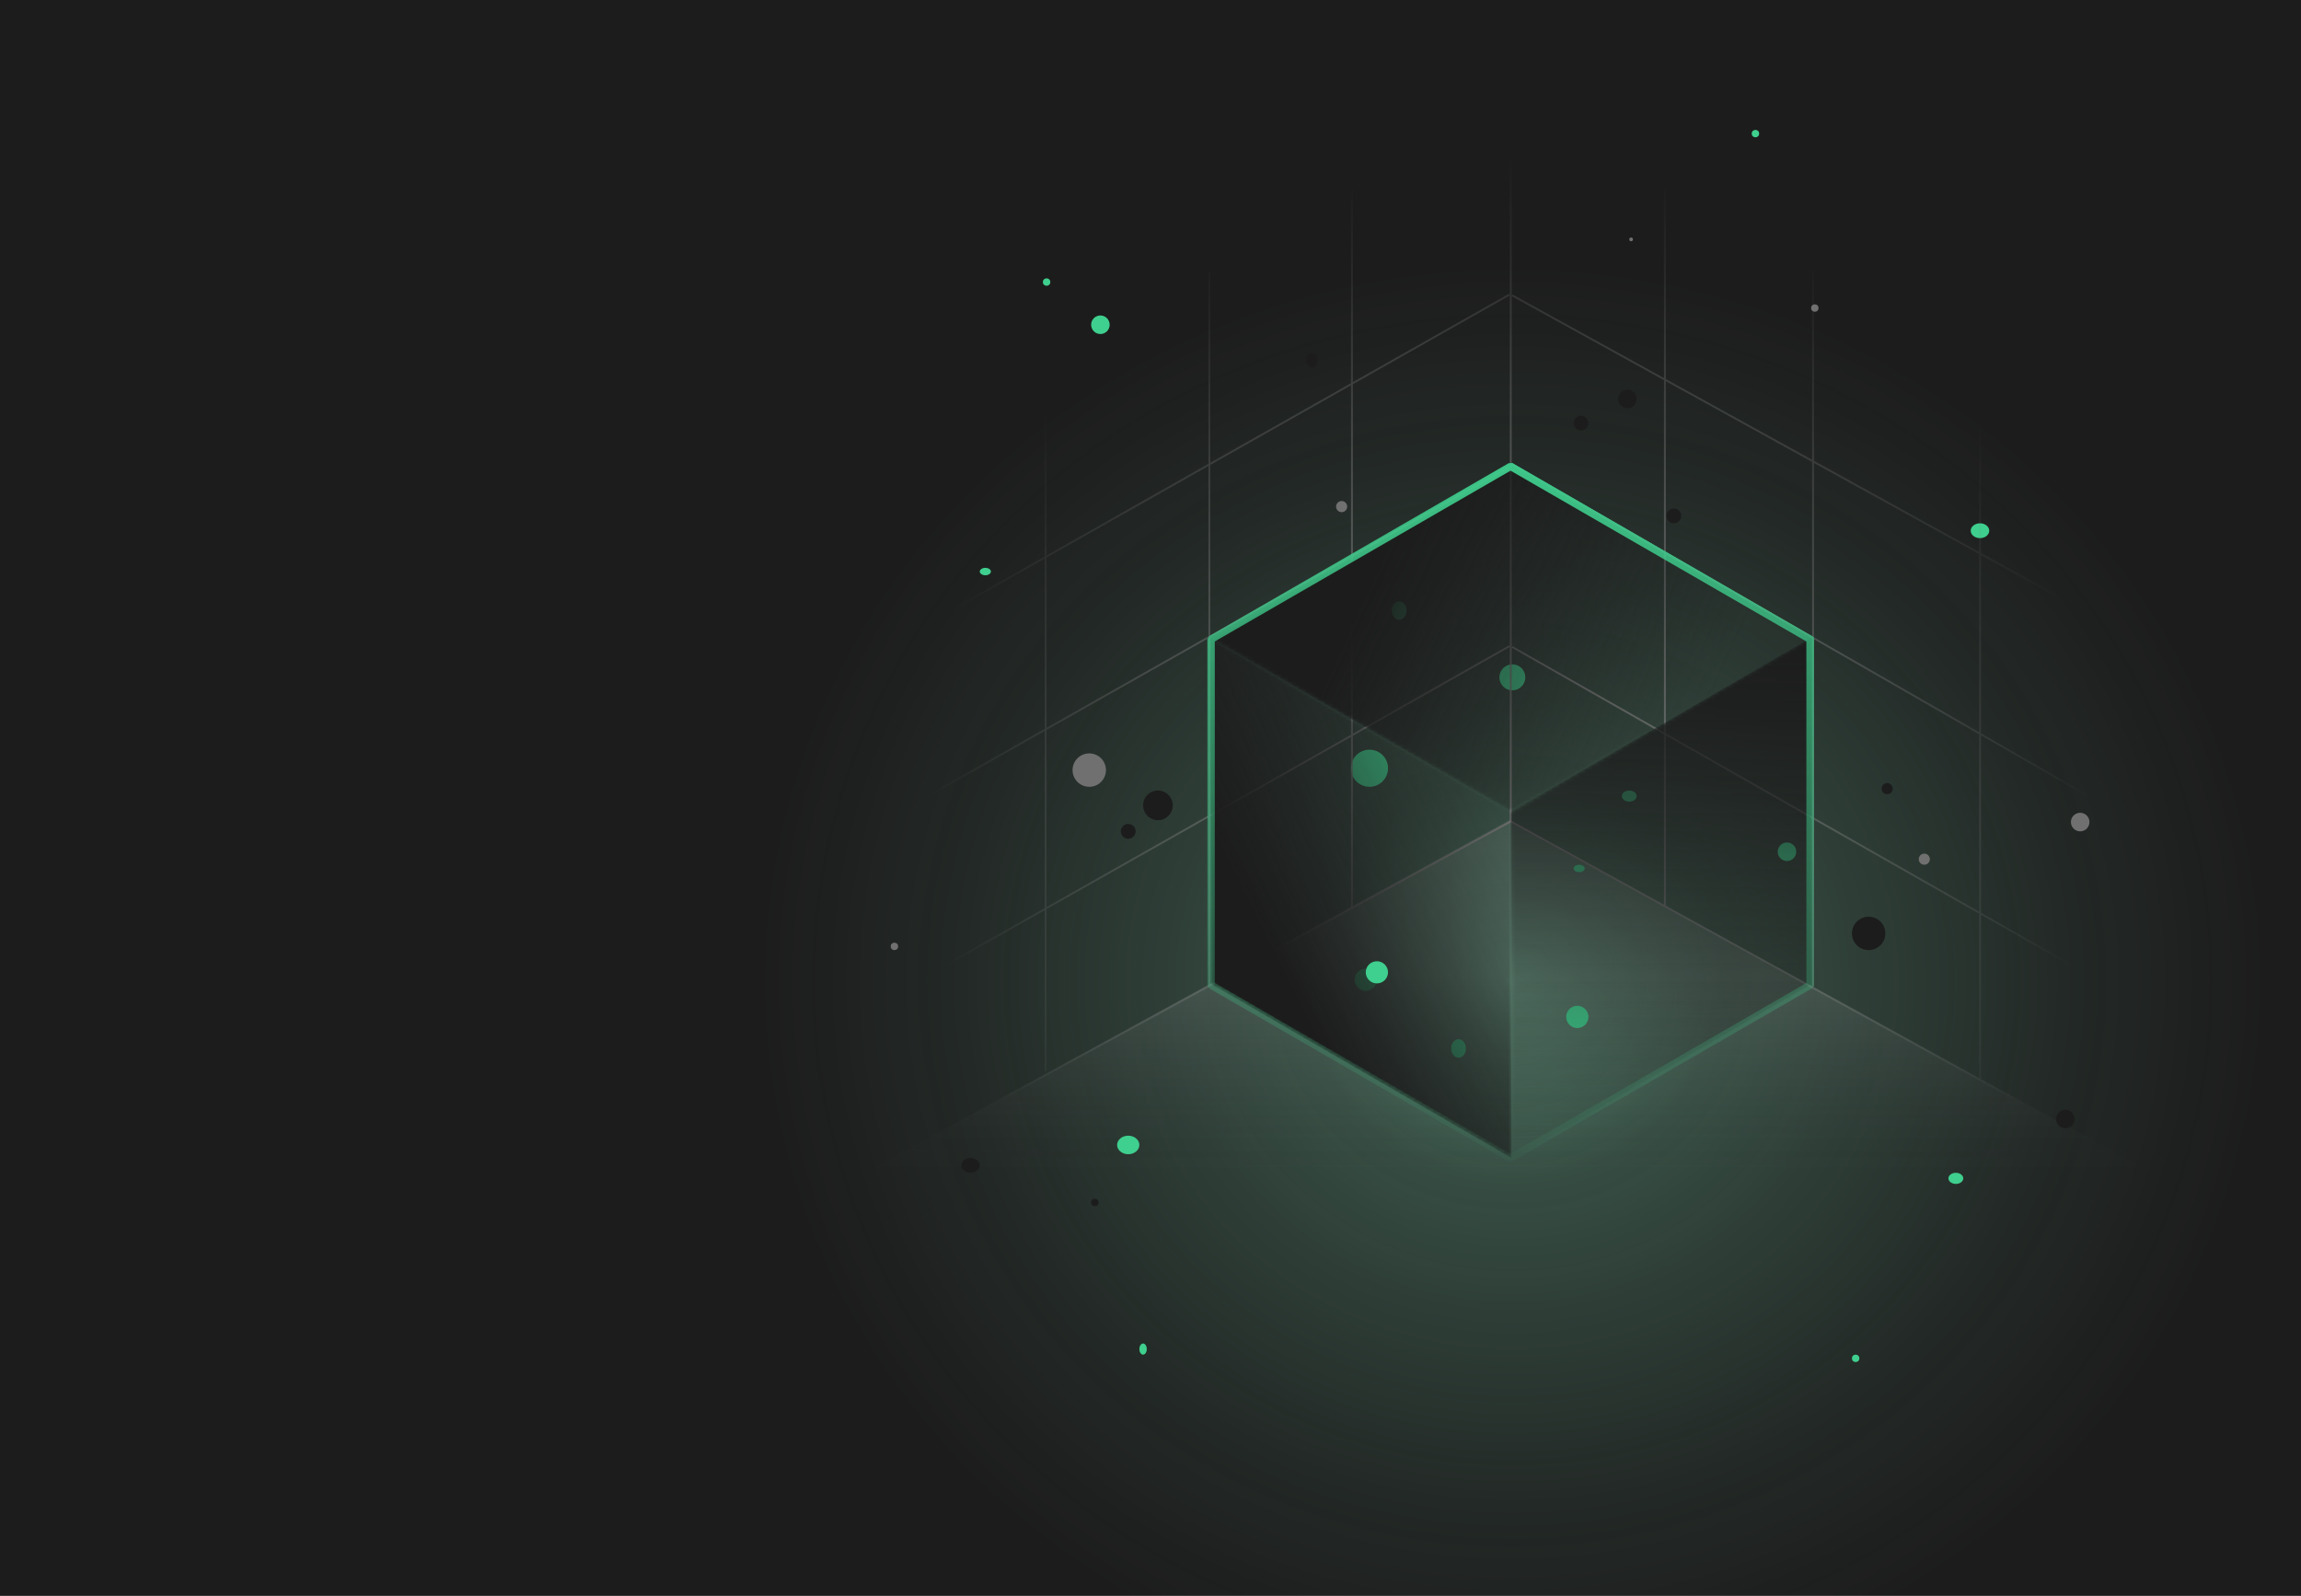 <svg width="620" height="430" viewBox="0 0 620 430" fill="none" xmlns="http://www.w3.org/2000/svg">
<g clip-path="url(#clip0_454_57831)">
<rect width="620" height="430" fill="#1C1C1C"/>
<g filter="url(#filter0_f_454_57831)">
<ellipse cx="202.5" cy="194.5" rx="202.5" ry="194.5" transform="matrix(1 0 0 -1 205 459)" fill="url(#paint0_radial_454_57831)"/>
</g>
<path d="M111.264 382.562L406.735 220.953L701.072 382.562H111.264Z" fill="url(#paint1_linear_454_57831)"/>
<circle cx="518.5" cy="231.5" r="1.5" fill="#707070"/>
<ellipse cx="382.5" cy="58" rx="2.5" ry="2" fill="#1C1C1C"/>
<circle cx="560.5" cy="221.5" r="2.5" fill="#707070"/>
<ellipse cx="265.5" cy="154" rx="1.5" ry="1" fill="#3FCF8E"/>
<circle cx="489" cy="83" r="1" fill="#707070"/>
<circle cx="426" cy="114" r="2" fill="#1C1C1C"/>
<ellipse cx="353.5" cy="97" rx="1.5" ry="2" fill="#1C1C1C"/>
<ellipse cx="308" cy="363.5" rx="1" ry="1.5" fill="#3FCF8E"/>
<ellipse cx="533.5" cy="143" rx="2.5" ry="2" fill="#3FCF8E"/>
<circle cx="312" cy="217" r="4" fill="#1C1C1C"/>
<circle cx="503.5" cy="251.5" r="4.5" fill="#1C1C1C"/>
<circle cx="304" cy="224" r="2" fill="#1C1C1C"/>
<circle cx="508.5" cy="212.5" r="1.5" fill="#1C1C1C"/>
<circle cx="556.5" cy="301.5" r="2.5" fill="#1C1C1C"/>
<circle cx="296.5" cy="87.5" r="2.5" fill="#3FCF8E"/>
<circle cx="293.5" cy="207.5" r="4.5" fill="#707070"/>
<ellipse cx="548" cy="97.5" rx="2" ry="2.5" fill="#1C1C1C"/>
<circle cx="500" cy="366" r="1" fill="#3FCF8E"/>
<ellipse cx="527" cy="317.5" rx="2" ry="1.5" fill="#3FCF8E"/>
<circle cx="361.5" cy="136.5" r="1.5" fill="#707070"/>
<circle cx="295" cy="324" r="1" fill="#1C1C1C"/>
<circle cx="439.5" cy="64.5" r="0.5" fill="#707070"/>
<ellipse cx="304" cy="308.5" rx="3" ry="2.5" fill="#3FCF8E"/>
<circle cx="438.5" cy="107.5" r="2.5" fill="#1C1C1C"/>
<circle cx="451" cy="139" r="2" fill="#1C1C1C"/>
<circle cx="241" cy="255" r="1" fill="#707070"/>
<circle cx="282" cy="76" r="1" fill="#3FCF8E"/>
<ellipse cx="261.5" cy="314" rx="2.5" ry="2" fill="#1C1C1C"/>
<circle cx="473" cy="36" r="1" fill="#3FCF8E"/>
<circle cx="481.5" cy="229.5" r="2.5" fill="#3FCF8E"/>
<ellipse cx="425.5" cy="234" rx="1.5" ry="1" fill="#3FCF8E"/>
<circle cx="334.5" cy="250.5" r="2.5" fill="#3FCF8E"/>
<ellipse cx="439" cy="214.5" rx="2" ry="1.5" fill="#3FCF8E"/>
<circle cx="407.5" cy="182.5" r="3.5" fill="#3FCF8E"/>
<ellipse cx="377" cy="164.5" rx="2" ry="2.5" fill="#3FCF8E"/>
<ellipse cx="393" cy="282.5" rx="2" ry="2.5" fill="#3FCF8E"/>
<circle cx="369" cy="207" r="5" fill="#3FCF8E"/>
<circle cx="425" cy="274" r="3" fill="#3FCF8E"/>
<ellipse cx="368" cy="263.985" rx="3" ry="2.985" fill="#3FCF8E"/>
<mask id="mask0_454_57831" style="mask-type:alpha" maskUnits="userSpaceOnUse" x="222" y="11" width="370" height="410">
<rect x="222.468" y="11.555" width="368.546" height="409.176" fill="url(#paint2_radial_454_57831)"/>
</mask>
<g mask="url(#mask0_454_57831)">
<path d="M580.705 316.972V116.47L406.192 16.219L231.68 116.47V316.972M580.705 316.972L406.192 417.223L231.68 316.972M580.705 316.972L407.074 221.324M231.68 316.972L407.074 221.324M407.074 221.324L407.074 21.043M448.607 244.149V50.935M488.523 266.138V73.008M533.529 290.931V99.693M364.283 244.711V50.935M325.858 265.635V73.074M281.742 288.574V97.312M232.356 272.768L406.694 174.114M232.356 224.479L406.694 125.825M232.356 178.04L406.694 79.385M580.801 272.968L407.462 174.314M580.801 224.895L407.462 125.241M580.801 175.24L407.462 79.585" stroke="#7E7E7E" stroke-width="0.5"/>
</g>
<mask id="mask1_454_57831" style="mask-type:alpha" maskUnits="userSpaceOnUse" x="326" y="171" width="82" height="142">
<path d="M407.253 218.744L326.125 171.922L326.512 265.248L407.253 312.033V218.744Z" fill="url(#paint3_linear_454_57831)"/>
</mask>
<g mask="url(#mask1_454_57831)">
<path d="M407.253 218.744L326.125 171.922L326.512 265.248L407.253 312.033V218.744Z" fill="#1C1C1C"/>
</g>
<mask id="mask2_454_57831" style="mask-type:alpha" maskUnits="userSpaceOnUse" x="407" y="171" width="82" height="142">
<path d="M407.019 218.739L488.188 171.742V265.152L407.376 312.226L407.019 218.739Z" fill="url(#paint4_linear_454_57831)"/>
</mask>
<g mask="url(#mask2_454_57831)">
<path d="M407.019 218.739L488.188 171.742V265.152L407.376 312.226L407.019 218.739Z" fill="#1C1C1C"/>
</g>
<mask id="mask3_454_57831" style="mask-type:alpha" maskUnits="userSpaceOnUse" x="326" y="125" width="161" height="94">
<path d="M407.229 218.73L326.781 172.332L407.106 125.957L486.932 172.057L407.229 218.73Z" fill="url(#paint5_linear_454_57831)"/>
</mask>
<g mask="url(#mask3_454_57831)">
<path d="M407.229 218.73L326.781 172.332L407.106 125.957L486.932 172.057L407.229 218.73Z" fill="#1C1C1C"/>
</g>
<mask id="mask4_454_57831" style="mask-type:alpha" maskUnits="userSpaceOnUse" x="317" y="114" width="181" height="209">
<path d="M407.5 114L498 166.25V270.75L407.5 323L317 270.75V166.25L407.5 114Z" fill="url(#paint6_linear_454_57831)"/>
</mask>
<g mask="url(#mask4_454_57831)">
<path d="M407.386 125.297L488.246 171.982V265.352L407.386 312.037L326.525 265.352V171.982L407.386 125.297Z" stroke="#3FCF8E"/>
<g filter="url(#filter1_f_454_57831)">
<path d="M407.023 125.664L487.726 172.258V265.445L407.023 312.039L326.321 265.445V172.258L407.023 125.664Z" stroke="#3FCF8E" stroke-width="2" stroke-linejoin="bevel"/>
</g>
</g>
<ellipse cx="371" cy="261.985" rx="3" ry="2.985" fill="#3FCF8E"/>
</g>
<defs>
<filter id="filter0_f_454_57831" x="165" y="30" width="485" height="469" filterUnits="userSpaceOnUse" color-interpolation-filters="sRGB">
<feFlood flood-opacity="0" result="BackgroundImageFix"/>
<feBlend mode="normal" in="SourceGraphic" in2="BackgroundImageFix" result="shape"/>
<feGaussianBlur stdDeviation="20" result="effect1_foregroundBlur_454_57831"/>
</filter>
<filter id="filter1_f_454_57831" x="318.441" y="117.918" width="177.166" height="201.867" filterUnits="userSpaceOnUse" color-interpolation-filters="sRGB">
<feFlood flood-opacity="0" result="BackgroundImageFix"/>
<feBlend mode="normal" in="SourceGraphic" in2="BackgroundImageFix" result="shape"/>
<feGaussianBlur stdDeviation="3.44" result="effect1_foregroundBlur_454_57831"/>
</filter>
<radialGradient id="paint0_radial_454_57831" cx="0" cy="0" r="1" gradientUnits="userSpaceOnUse" gradientTransform="translate(202.5 194.5) rotate(90) scale(194.5 202.5)">
<stop stop-color="#85E0B7" stop-opacity="0.5"/>
<stop offset="0.276" stop-color="#85E0B7" stop-opacity="0.25"/>
<stop offset="0.719" stop-color="#85E0B7" stop-opacity="0.07"/>
<stop offset="1" stop-color="#85E0B7" stop-opacity="0"/>
</radialGradient>
<linearGradient id="paint1_linear_454_57831" x1="404.743" y1="263.005" x2="404.743" y2="317.13" gradientUnits="userSpaceOnUse">
<stop stop-color="white" stop-opacity="0.1"/>
<stop offset="1" stop-color="#5D6167" stop-opacity="0"/>
</linearGradient>
<radialGradient id="paint2_radial_454_57831" cx="0" cy="0" r="1" gradientUnits="userSpaceOnUse" gradientTransform="translate(406.741 216.143) rotate(90) scale(174.952 157.579)">
<stop stop-color="white"/>
<stop offset="1" stop-color="white" stop-opacity="0"/>
</radialGradient>
<linearGradient id="paint3_linear_454_57831" x1="339.889" y1="249.925" x2="421.314" y2="209.213" gradientUnits="userSpaceOnUse">
<stop stop-color="white"/>
<stop offset="1" stop-color="white" stop-opacity="0"/>
</linearGradient>
<linearGradient id="paint4_linear_454_57831" x1="447.603" y1="171.742" x2="447.603" y2="312.226" gradientUnits="userSpaceOnUse">
<stop stop-color="white"/>
<stop offset="1" stop-color="white" stop-opacity="0"/>
</linearGradient>
<linearGradient id="paint5_linear_454_57831" x1="366.277" y1="163.227" x2="454.487" y2="203.939" gradientUnits="userSpaceOnUse">
<stop stop-color="white"/>
<stop offset="1" stop-color="white" stop-opacity="0"/>
</linearGradient>
<linearGradient id="paint6_linear_454_57831" x1="407.5" y1="114" x2="407.5" y2="323" gradientUnits="userSpaceOnUse">
<stop stop-color="#D9D9D9"/>
<stop offset="1" stop-color="#D9D9D9" stop-opacity="0"/>
</linearGradient>
<clipPath id="clip0_454_57831">
<rect width="620" height="430" fill="white"/>
</clipPath>
</defs>
</svg>

